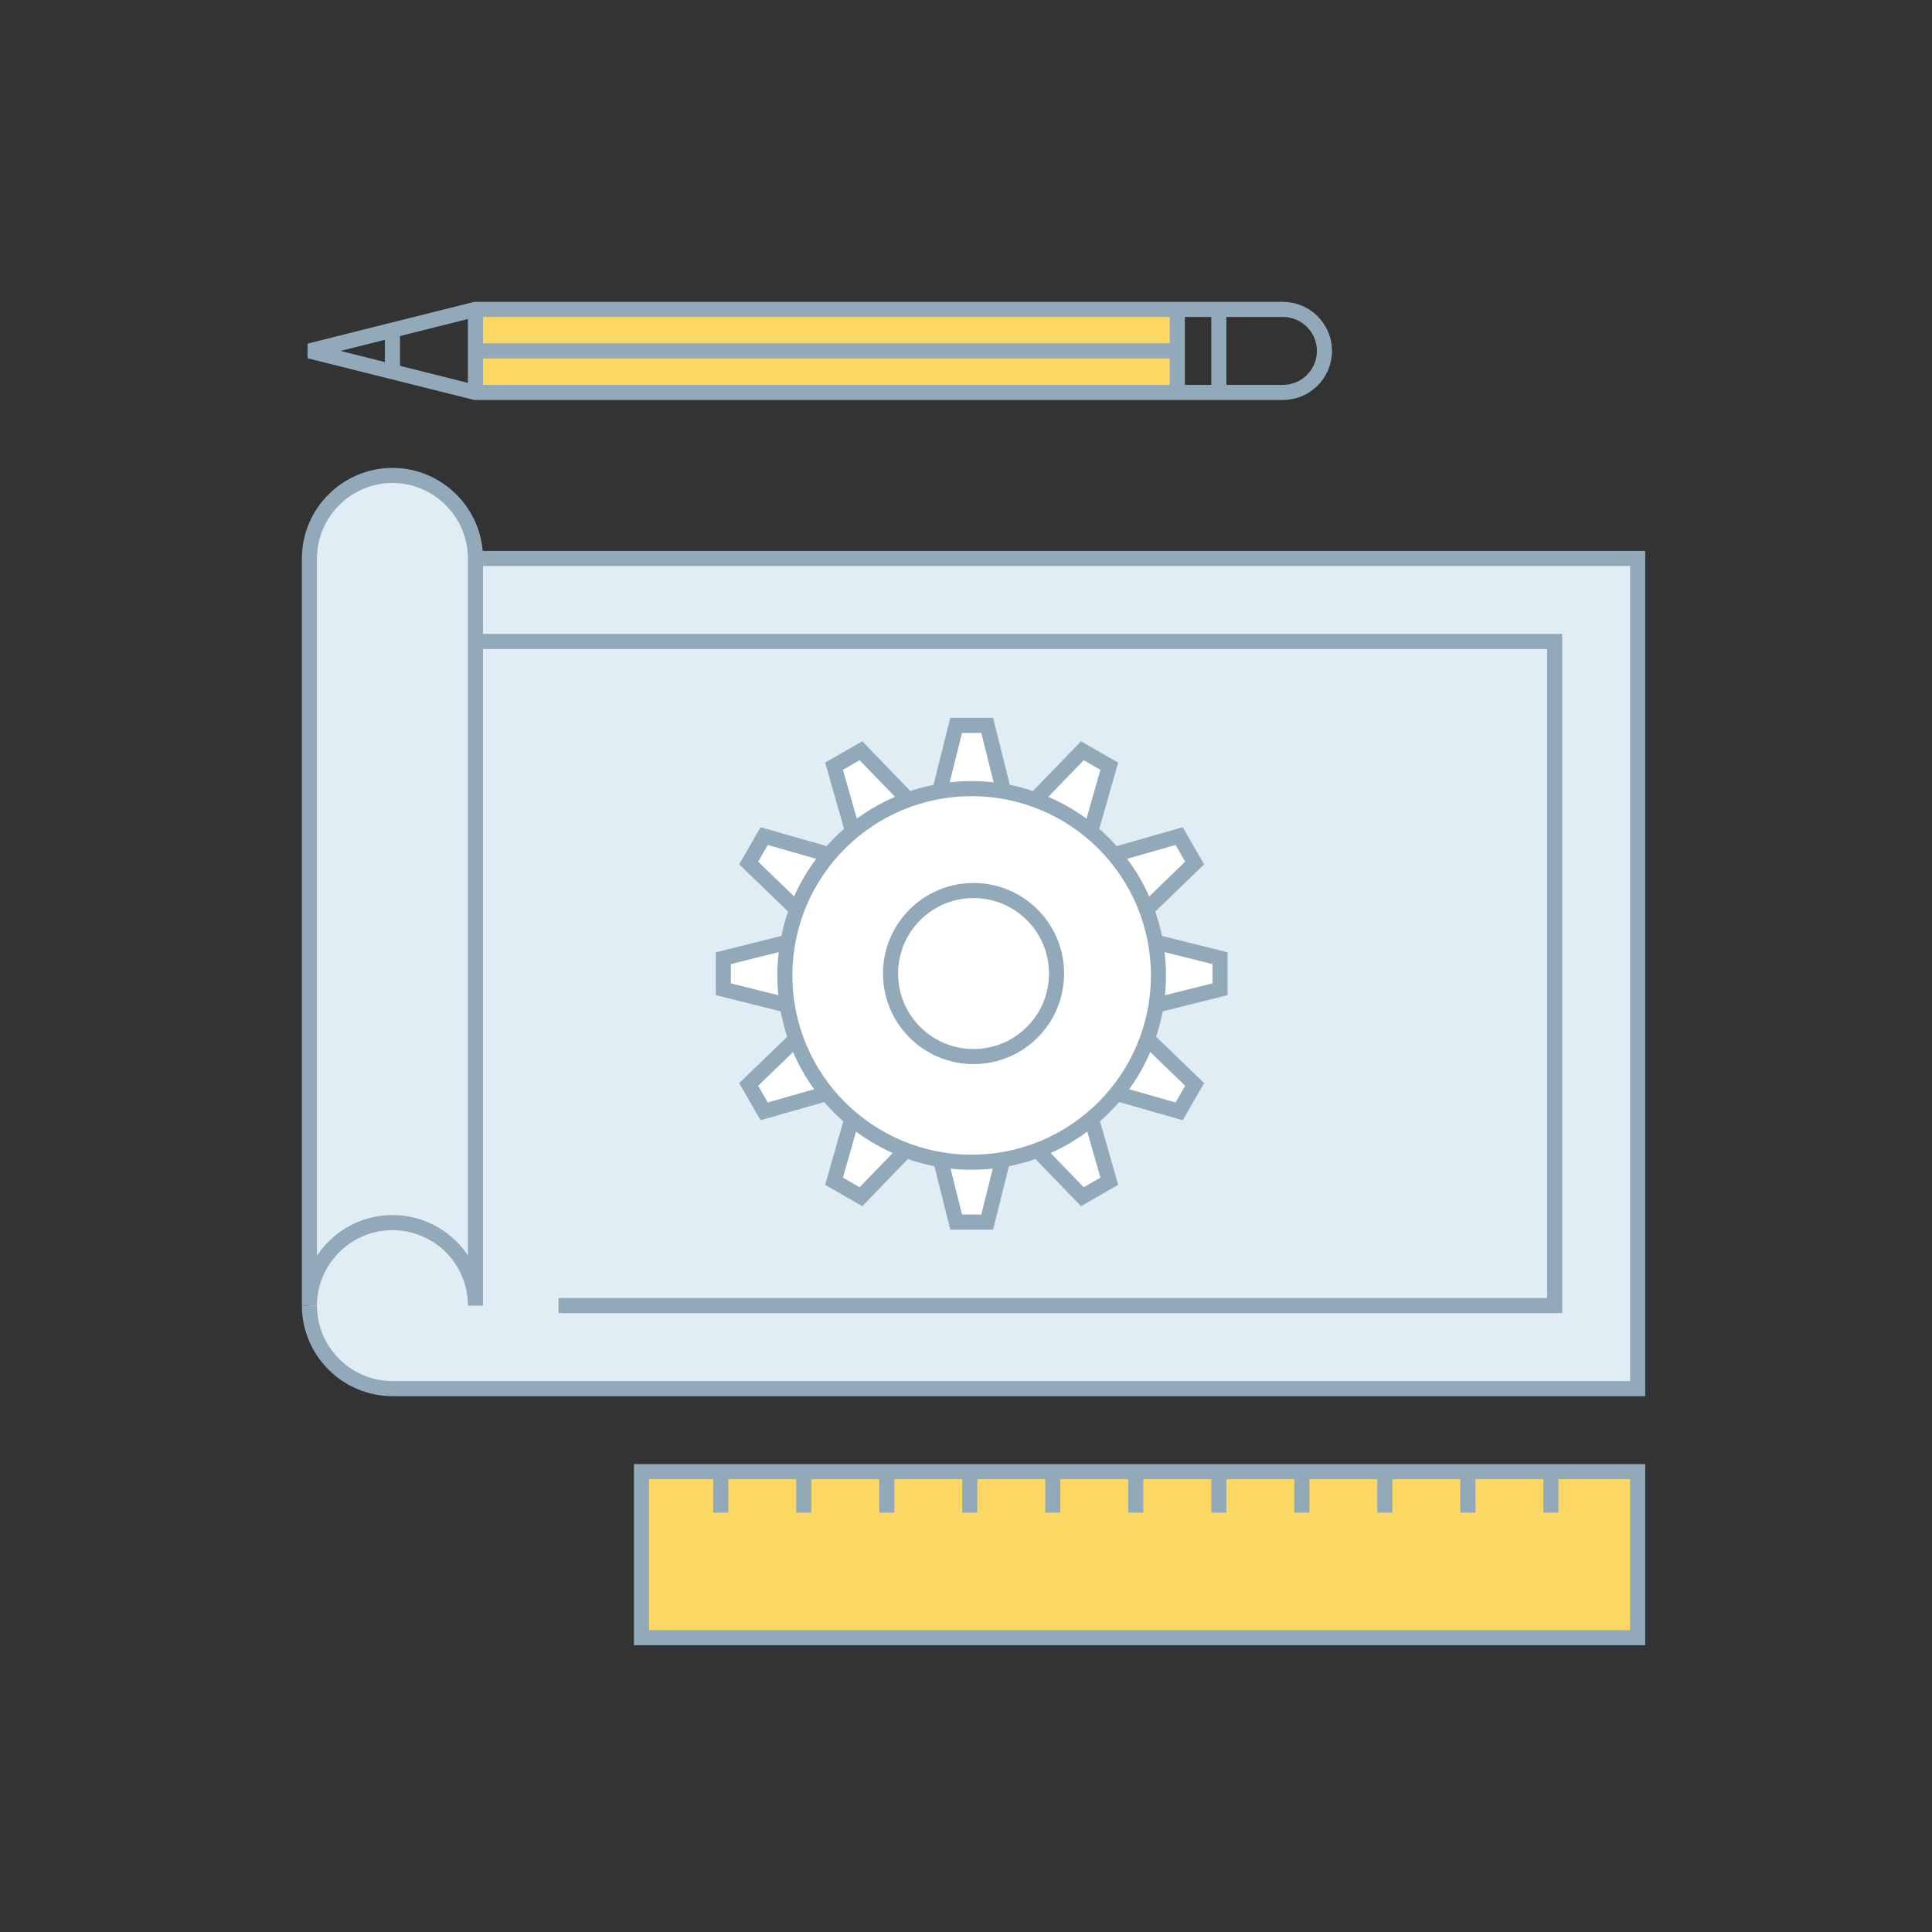 <?xml version="1.0" encoding="UTF-8" standalone="no"?>
<svg width="512px" height="512px" viewBox="0 0 512 512" version="1.1" xmlns="http://www.w3.org/2000/svg" xmlns:xlink="http://www.w3.org/1999/xlink" xmlns:sketch="http://www.bohemiancoding.com/sketch/ns">
    <rect x="0" y="0" width="512" height="512" fill="#333333" stroke="none"/>
    <!-- Generator: Sketch 3.3.1 (12002) - http://www.bohemiancoding.com/sketch -->
    <title>512</title>
    <desc>Created with Sketch.</desc>
    <defs></defs>
    <g id="CNX-icons" stroke="none" stroke-width="1" fill="none" fill-rule="evenodd" sketch:type="MSPage">
        <g id="512" sketch:type="MSArtboardGroup">
            <g id="icon-consulting" sketch:type="MSLayerGroup" transform="translate(82, 82)">
                <rect id="Rectangle-path" fill="#FBD764" sketch:type="MSShapeGroup" x="44" y="0" width="187" height="22"></rect>
                <path d="M0,264 C0,276.1 9.9,286 22,286 L352,286 L352,66 L44,66" id="Shape" stroke="#92A9B9" stroke-width="4" fill="#E0EDF5" sketch:type="MSShapeGroup"></path>
                <g id="Group" transform="translate(109, 110)" sketch:type="MSShapeGroup">
                    <g transform="translate(6.856, 29.165)" id="Shape">
                        <path d="M4.662,0.411 L20.978,5.073 L106.537,54.434 L118.74,66.226 L114.627,73.356 L98.31,68.694 L12.752,19.333 L0.548,7.541 L4.662,0.411 Z" fill="#FFFFFF"></path>
                        <path d="M4.662,0.411 L20.978,5.073 L106.537,54.434 L118.74,66.226 L114.627,73.356 L98.31,68.694 L12.752,19.333 L0.548,7.541 L4.662,0.411 Z" stroke="#92A9B9" stroke-width="4"></path>
                    </g>
                    <g transform="translate(29.794, 6.856)" id="Shape">
                        <path d="M7.364,0.097 L19.156,12.3 L68.516,97.859 L73.178,114.175 L66.048,118.289 L54.257,106.086 L4.896,20.527 L0.234,4.21 L7.364,0.097 Z" fill="#FFFFFF"></path>
                        <path d="M7.364,0.097 L19.156,12.3 L68.516,97.859 L73.178,114.175 L66.048,118.289 L54.257,106.086 L4.896,20.527 L0.234,4.21 L7.364,0.097 Z" stroke="#92A9B9" stroke-width="4"></path>
                    </g>
                    <g transform="translate(57.588, 0)" id="Shape">
                        <path d="M13.026,0.234 L17.139,16.688 L17.139,115.409 L13.026,131.863 L4.799,131.863 L0.686,115.409 L0.686,16.688 L4.799,0.234 L13.026,0.234 Z" fill="#FFFFFF"></path>
                        <path d="M13.026,0.234 L17.139,16.688 L17.139,115.409 L13.026,131.863 L4.799,131.863 L0.686,115.409 L0.686,16.688 L4.799,0.234 L13.026,0.234 Z" stroke="#92A9B9" stroke-width="4"></path>
                    </g>
                    <g transform="translate(29.794, 6.856)" id="Shape">
                        <path d="M73.178,4.21 L68.516,20.527 L19.156,106.086 L7.364,118.289 L0.234,114.175 L4.896,97.859 L54.257,12.3 L66.048,0.097 L73.178,4.21 Z" fill="#FFFFFF"></path>
                        <path d="M73.178,4.21 L68.516,20.527 L19.156,106.086 L7.364,118.289 L0.234,114.175 L4.896,97.859 L54.257,12.3 L66.048,0.097 L73.178,4.21 Z" stroke="#92A9B9" stroke-width="4"></path>
                    </g>
                    <g transform="translate(6.856, 29.165)" id="Shape">
                        <path d="M118.74,7.541 L106.537,19.333 L20.978,68.694 L4.662,73.356 L0.548,66.226 L12.752,54.434 L98.31,5.073 L114.627,0.411 L118.74,7.541 Z" fill="#FFFFFF"></path>
                        <path d="M118.74,7.541 L106.537,19.333 L20.978,68.694 L4.662,73.356 L0.548,66.226 L12.752,54.434 L98.31,5.073 L114.627,0.411 L118.74,7.541 Z" stroke="#92A9B9" stroke-width="4"></path>
                    </g>
                    <g transform="translate(0, 57.588)" id="Shape">
                        <path d="M132.314,12.574 L115.861,16.688 L17.139,16.688 L0.686,12.574 L0.686,4.347 L17.139,0.234 L115.861,0.234 L132.314,4.347 L132.314,12.574 Z" fill="#FFFFFF"></path>
                        <path d="M132.314,12.574 L115.861,16.688 L17.139,16.688 L0.686,12.574 L0.686,4.347 L17.139,0.234 L115.861,0.234 L132.314,4.347 L132.314,12.574 Z" stroke="#92A9B9" stroke-width="4"></path>
                    </g>
                </g>
                <circle id="Oval" stroke="#92A9B9" stroke-width="4" fill="#FFFFFF" sketch:type="MSShapeGroup" cx="175.5" cy="176.5" r="49.5"></circle>
                <circle id="Oval" stroke="#92A9B9" stroke-width="4" fill="#FFFFFF" sketch:type="MSShapeGroup" cx="176" cy="176" r="22"></circle>
                <path d="M44,264 L44,66 C44,53.9 34.1,44 22,44 C9.9,44 0,53.9 0,66 L0,264 C0,251.9 9.9,242 22,242 C34.1,242 44,251.762 44,264 L44,264 Z" id="Shape" stroke="#92A9B9" stroke-width="4" fill="#E0EDF5" sketch:type="MSShapeGroup"></path>
                <path d="M66,264 L330,264 L330,88 L44,88" id="Shape" stroke="#92A9B9" stroke-width="4" sketch:type="MSShapeGroup"></path>
                <rect id="Rectangle-path" stroke="#92A9B9" stroke-width="4" fill="#FBD764" sketch:type="MSShapeGroup" x="88" y="308" width="264" height="44"></rect>
                <path d="M44,22 L44,0" id="Shape" stroke="#92A9B9" stroke-width="4" sketch:type="MSShapeGroup"></path>
                <path d="M231,11 L44,11" id="Shape" stroke="#92A9B9" stroke-width="4" sketch:type="MSShapeGroup"></path>
                <path d="M258.02,0 L43.918,0 L0,11 L43.918,22 L258.02,22 C264.059,22 269,17.05 269,11 C269,4.95 264.059,0 258.02,0 L258.02,0 Z" id="Shape" stroke="#92A9B9" stroke-width="4" sketch:type="MSShapeGroup"></path>
                <path d="M241,22 L241,0" id="Shape" stroke="#92A9B9" stroke-width="4" sketch:type="MSShapeGroup"></path>
                <path d="M230,22 L230,0" id="Shape" stroke="#92A9B9" stroke-width="4" sketch:type="MSShapeGroup"></path>
                <path d="M22,17 L22,6" id="Shape" stroke="#92A9B9" stroke-width="4" sketch:type="MSShapeGroup"></path>
                <g id="Group" transform="translate(109, 308)" stroke="#92A9B9" stroke-width="4" sketch:type="MSShapeGroup">
                    <path d="M220,0.2 L220,10.867" id="Shape"></path>
                    <path d="M198,0.2 L198,10.867" id="Shape"></path>
                    <path d="M176,0.2 L176,10.867" id="Shape"></path>
                    <path d="M154,0.2 L154,10.867" id="Shape"></path>
                    <path d="M132,0.2 L132,10.867" id="Shape"></path>
                    <path d="M110,0.2 L110,10.867" id="Shape"></path>
                    <path d="M88,0.2 L88,10.867" id="Shape"></path>
                    <path d="M66,0.2 L66,10.867" id="Shape"></path>
                    <path d="M44,0.2 L44,10.867" id="Shape"></path>
                    <path d="M22,0.2 L22,10.867" id="Shape"></path>
                    <path d="M0,0.2 L0,10.867" id="Shape"></path>
                </g>
            </g>
        </g>
    </g>
</svg>